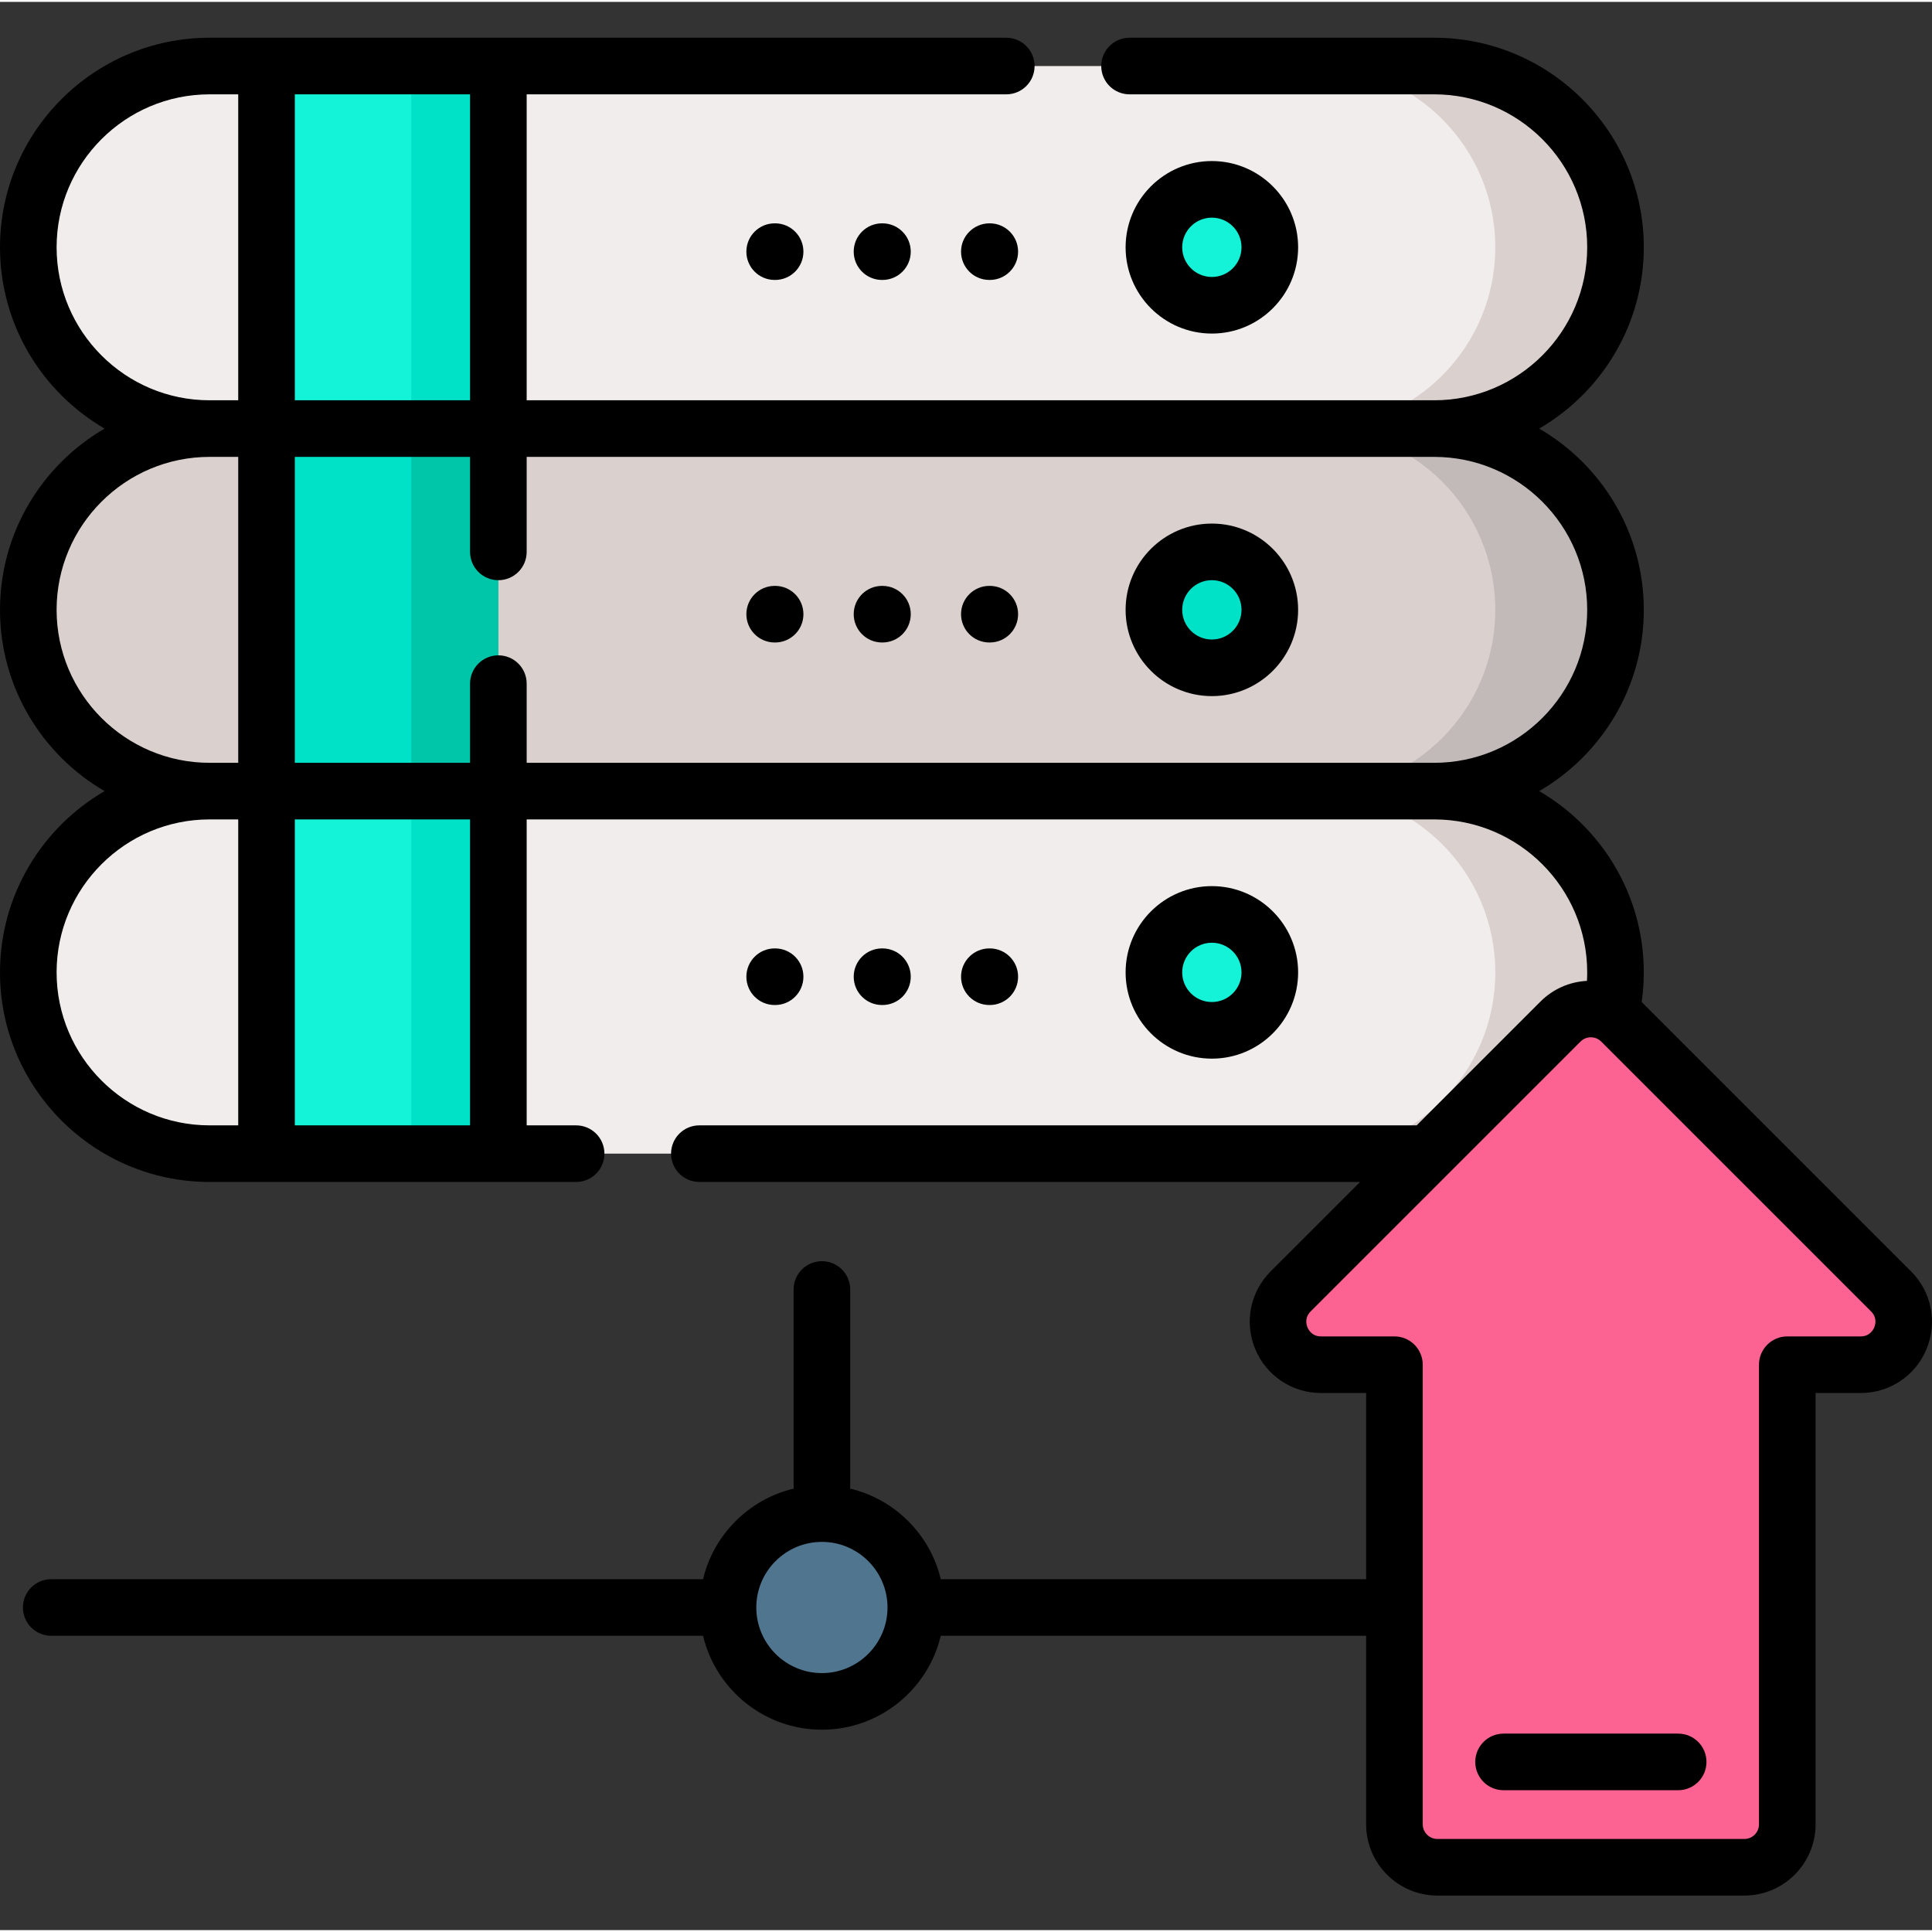<svg height="511pt" viewBox="0 -9 512 511" width="511pt" xmlns="http://www.w3.org/2000/svg"><rect x="0" y="-9" width="512" height="511" fill="#333333" stroke="none"/><path d="m380.086 104.078h-324.547c-26.531 0-48.039-21.508-48.039-48.039s21.508-48.039 48.039-48.039h324.547c26.531 0 48.039 21.508 48.039 48.039s-21.508 48.039-48.039 48.039zm0 0" fill="#f1eded"/><path d="m428.129 56.039c0 13.27-5.383 25.285-14.074 33.977-8.695 8.695-20.699 14.062-33.965 14.062h-31.859c13.266 0 25.27-5.367 33.965-14.062 8.691-8.691 14.074-20.707 14.074-33.977 0-26.535-21.516-48.039-48.039-48.039h31.859c26.523 0 48.039 21.504 48.039 48.039zm0 0" fill="#dad0cd"/><path d="m70.633 8h61.441v96.078h-61.441zm0 0" fill="#14f2d7"/><path d="m108.996 8h23.078v96.078h-23.078zm0 0" fill="#00e2c7"/><path d="m336.516 56.039c0 8.484-6.875 15.359-15.359 15.359s-15.359-6.875-15.359-15.359c0-8.484 6.875-15.359 15.359-15.359s15.359 6.875 15.359 15.359zm0 0" fill="#14f2d7"/><path d="m380.086 200.152h-324.547c-26.531 0-48.039-21.508-48.039-48.039 0-26.527 21.508-48.035 48.039-48.035h324.547c26.531 0 48.039 21.508 48.039 48.035 0 26.531-21.508 48.039-48.039 48.039zm0 0" fill="#dad0cd"/><path d="m428.129 152.117c0 13.266-5.383 25.281-14.074 33.977-8.695 8.691-20.699 14.062-33.965 14.062h-31.859c13.266 0 25.27-5.371 33.965-14.062 8.691-8.695 14.074-20.711 14.074-33.977 0-26.535-21.516-48.039-48.039-48.039h31.859c26.523 0 48.039 21.504 48.039 48.039zm0 0" fill="#c1bab8"/><path d="m70.633 104.078h61.441v96.074h-61.441zm0 0" fill="#00e2c7"/><path d="m108.996 104.078h23.078v96.074h-23.078zm0 0" fill="#00c6a9"/><path d="m336.516 152.113c0 8.484-6.875 15.363-15.359 15.363s-15.359-6.879-15.359-15.363c0-8.48 6.875-15.359 15.359-15.359s15.359 6.879 15.359 15.359zm0 0" fill="#00e2c7"/><path d="m380.086 296.23h-324.547c-26.531 0-48.039-21.508-48.039-48.039s21.508-48.039 48.039-48.039h324.547c26.531 0 48.039 21.508 48.039 48.039s-21.508 48.039-48.039 48.039zm0 0" fill="#f1eded"/><path d="m428.129 248.191c0 13.27-5.383 25.285-14.074 33.977-8.695 8.695-20.699 14.062-33.965 14.062h-31.859c13.266 0 25.27-5.367 33.965-14.062 8.691-8.691 14.074-20.707 14.074-33.977 0-26.535-21.516-48.039-48.039-48.039h31.859c26.523 0 48.039 21.508 48.039 48.039zm0 0" fill="#dad0cd"/><path d="m70.633 200.152h61.441v96.078h-61.441zm0 0" fill="#14f2d7"/><path d="m108.996 200.152h23.078v96.078h-23.078zm0 0" fill="#00e2c7"/><path d="m336.516 248.191c0 8.484-6.875 15.359-15.359 15.359s-15.359-6.875-15.359-15.359 6.875-15.359 15.359-15.359 15.359 6.875 15.359 15.359zm0 0" fill="#14f2d7"/><path d="m242.699 416.5c0 13.746-11.145 24.887-24.887 24.887s-24.887-11.141-24.887-24.887c0-13.742 11.145-24.883 24.887-24.883s24.887 11.141 24.887 24.883zm0 0" fill="#50758e"/><path d="m501.156 332.738-71.516-71.516c-4.441-4.445-11.648-4.445-16.09 0l-71.516 71.516c-7.168 7.168-2.09 19.422 8.047 19.422h19.461v121.805c0 6.285 5.094 11.379 11.379 11.379h81.352c6.281 0 11.375-5.094 11.375-11.379v-121.805h19.465c10.137 0 15.211-12.254 8.043-19.422zm0 0" fill="#fc6393"/><path d="m344.016 56.039c0-12.605-10.254-22.859-22.859-22.859s-22.859 10.254-22.859 22.859c0 12.605 10.254 22.859 22.859 22.859s22.859-10.254 22.859-22.859zm-30.719 0c0-4.336 3.523-7.859 7.859-7.859s7.859 3.523 7.859 7.859c0 4.332-3.523 7.859-7.859 7.859s-7.859-3.523-7.859-7.859zm0 0"/><path d="m262.219 49.688c-4.133.008-7.516 3.328-7.531 7.469-.016 4.145 3.328 7.516 7.469 7.531h.117.031c4.129 0 7.484-3.336 7.5-7.469.02-4.141-3.324-7.512-7.469-7.531zm0 0"/><path d="m233.773 49.688c-.012 0-.023 0-.031 0-4.129 0-7.484 3.336-7.5 7.469-.016 4.145 3.328 7.516 7.469 7.531h.117.031c4.129 0 7.484-3.336 7.5-7.469.02-4.141-3.328-7.512-7.469-7.531zm0 0"/><path d="m205.328 49.688c-.012 0-.023 0-.031 0-4.129 0-7.484 3.336-7.5 7.469-.02 4.145 3.324 7.516 7.469 7.531h.117.031c4.129 0 7.48-3.336 7.5-7.469.016-4.141-3.328-7.512-7.469-7.531zm0 0"/><path d="m321.156 174.977c12.605 0 22.859-10.258 22.859-22.863s-10.254-22.859-22.859-22.859-22.859 10.254-22.859 22.859 10.254 22.863 22.859 22.863zm0-30.723c4.336 0 7.859 3.527 7.859 7.859 0 4.336-3.523 7.863-7.859 7.863s-7.859-3.527-7.859-7.863c0-4.332 3.523-7.859 7.859-7.859zm0 0"/><path d="m262.156 160.766h.117.031c4.129 0 7.484-3.336 7.5-7.469.02-4.145-3.324-7.516-7.469-7.531h-.117c-.012 0-.02 0-.031 0-4.129 0-7.48 3.336-7.5 7.469-.016 4.141 3.328 7.512 7.469 7.531zm0 0"/><path d="m233.711 160.766h.117.031c4.129 0 7.484-3.336 7.5-7.469.02-4.145-3.328-7.516-7.469-7.531h-.117c-.012 0-.023 0-.031 0-4.129 0-7.484 3.336-7.5 7.469-.016 4.141 3.328 7.512 7.469 7.531zm0 0"/><path d="m205.266 160.766h.117.031c4.129 0 7.484-3.336 7.5-7.469.02-4.145-3.324-7.516-7.469-7.531h-.117c-.012 0-.02 0-.031 0-4.129 0-7.484 3.336-7.5 7.469-.02 4.141 3.328 7.512 7.469 7.531zm0 0"/><path d="m344.016 248.191c0-12.605-10.254-22.859-22.859-22.859s-22.859 10.254-22.859 22.859c0 12.605 10.254 22.859 22.859 22.859s22.859-10.254 22.859-22.859zm-30.719 0c0-4.336 3.523-7.859 7.859-7.859s7.859 3.523 7.859 7.859c0 4.336-3.523 7.859-7.859 7.859s-7.859-3.523-7.859-7.859zm0 0"/><path d="m262.305 256.84c4.145 0 7.5-3.359 7.5-7.5s-3.355-7.5-7.5-7.5h-.117c-4.141 0-7.5 3.359-7.5 7.5s3.359 7.5 7.5 7.5zm0 0"/><path d="m233.859 256.84c4.145 0 7.5-3.359 7.5-7.5s-3.355-7.5-7.5-7.5h-.117c-4.141 0-7.5 3.359-7.5 7.5s3.359 7.5 7.5 7.5zm0 0"/><path d="m205.414 256.84c4.141 0 7.5-3.359 7.5-7.5s-3.359-7.5-7.5-7.5h-.117c-4.145 0-7.5 3.359-7.5 7.5s3.355 7.5 7.5 7.5zm0 0"/><path d="m506.461 327.434-71.398-71.398c.367-2.59.562-5.215.562-7.844 0-20.492-11.164-38.414-27.719-48.039 16.555-9.625 27.719-27.547 27.719-48.039 0-20.488-11.164-38.41-27.719-48.035 16.555-9.625 27.719-27.547 27.719-48.039 0-30.625-24.914-55.539-55.539-55.539h-80.746c-4.145 0-7.5 3.359-7.5 7.5s3.355 7.5 7.5 7.5h80.746c22.352 0 40.539 18.188 40.539 40.539 0 22.352-18.188 40.539-40.539 40.539h-240.512v-81.078h127.102c4.145 0 7.5-3.355 7.5-7.5 0-4.141-3.355-7.5-7.5-7.5h-211.137c-30.625 0-55.539 24.914-55.539 55.539 0 20.492 11.164 38.414 27.719 48.039-16.555 9.625-27.719 27.547-27.719 48.035 0 20.492 11.164 38.414 27.719 48.039-16.555 9.625-27.719 27.547-27.719 48.039 0 30.625 24.914 55.539 55.539 55.539h97.137c4.141 0 7.5-3.359 7.5-7.5 0-4.145-3.359-7.5-7.5-7.5h-13.102v-81.078h240.512c22.352 0 40.539 18.188 40.539 40.539 0 .75-.027 1.5-.066 2.246-4.652.254-8.992 2.16-12.312 5.48l-32.812 32.812h-190.098c-4.141 0-7.5 3.355-7.5 7.5 0 4.141 3.359 7.5 7.5 7.5h175.102l-23.707 23.703c-5.418 5.418-7.023 13.496-4.09 20.574 2.93 7.082 9.777 11.656 17.441 11.656h11.961v49.336h-112.73c-2.824-11.855-12.184-21.203-24.047-24.008.027-.27.047-.543.047-.82v-51.945c0-4.141-3.359-7.5-7.5-7.5s-7.5 3.359-7.5 7.5v51.945c0 .277.016.551.047.82-11.863 2.805-21.223 12.152-24.047 24.008h-172.742c-4.141 0-7.5 3.359-7.5 7.5 0 4.145 3.359 7.5 7.5 7.5h172.742c3.395 14.254 16.227 24.887 31.5 24.887 15.277 0 28.105-10.633 31.5-24.887h112.73v49.965c0 10.41 8.469 18.879 18.879 18.879h81.352c10.41 0 18.875-8.469 18.875-18.879v-114.301h11.965c7.664 0 14.508-4.574 17.441-11.656 2.93-7.078 1.324-15.156-4.094-20.574zm-85.836-175.32c0 22.355-18.188 40.539-40.539 40.539h-240.512v-20.984c0-4.141-3.359-7.5-7.5-7.5-4.145 0-7.504 3.359-7.504 7.5v20.984h-46.438v-81.074h46.438v25.176c0 4.145 3.359 7.5 7.504 7.5 4.141 0 7.5-3.355 7.5-7.5v-25.176h240.512c22.352 0 40.539 18.184 40.539 40.535zm-296.055-55.535h-46.438v-81.078h46.438zm-109.57-40.539c0-22.352 18.188-40.539 40.539-40.539h7.594v81.078h-7.594c-22.352 0-40.539-18.188-40.539-40.539zm0 96.074c0-22.352 18.188-40.535 40.539-40.535h7.594v81.074h-7.594c-22.352 0-40.539-18.184-40.539-40.539zm0 96.078c0-22.352 18.188-40.539 40.539-40.539h7.594v81.078h-7.594c-22.352 0-40.539-18.188-40.539-40.539zm63.133 40.539v-81.078h46.438v81.078zm139.68 145.156c-9.586 0-17.387-7.801-17.387-17.387s7.801-17.383 17.387-17.383 17.387 7.797 17.387 17.383-7.801 17.387-17.387 17.387zm278.883-91.617c-.297.719-1.246 2.391-3.582 2.391h-19.465c-4.141 0-7.5 3.359-7.5 7.5v121.805c0 2.137-1.738 3.879-3.879 3.879h-81.348c-2.137 0-3.879-1.742-3.879-3.879v-121.805c0-4.141-3.359-7.5-7.5-7.5h-19.465c-2.336 0-3.285-1.672-3.582-2.391-.297-.723-.812-2.574.84-4.23l71.52-71.516c.754-.754 1.746-1.133 2.742-1.133.992 0 1.984.379 2.738 1.133l71.52 71.516c1.652 1.656 1.137 3.508.84 4.23zm0 0"/><path d="m444.73 449.926h-46.27c-4.145 0-7.5 3.359-7.5 7.5s3.355 7.5 7.5 7.5h46.27c4.145 0 7.504-3.359 7.504-7.5s-3.359-7.5-7.504-7.5zm0 0"/></svg>